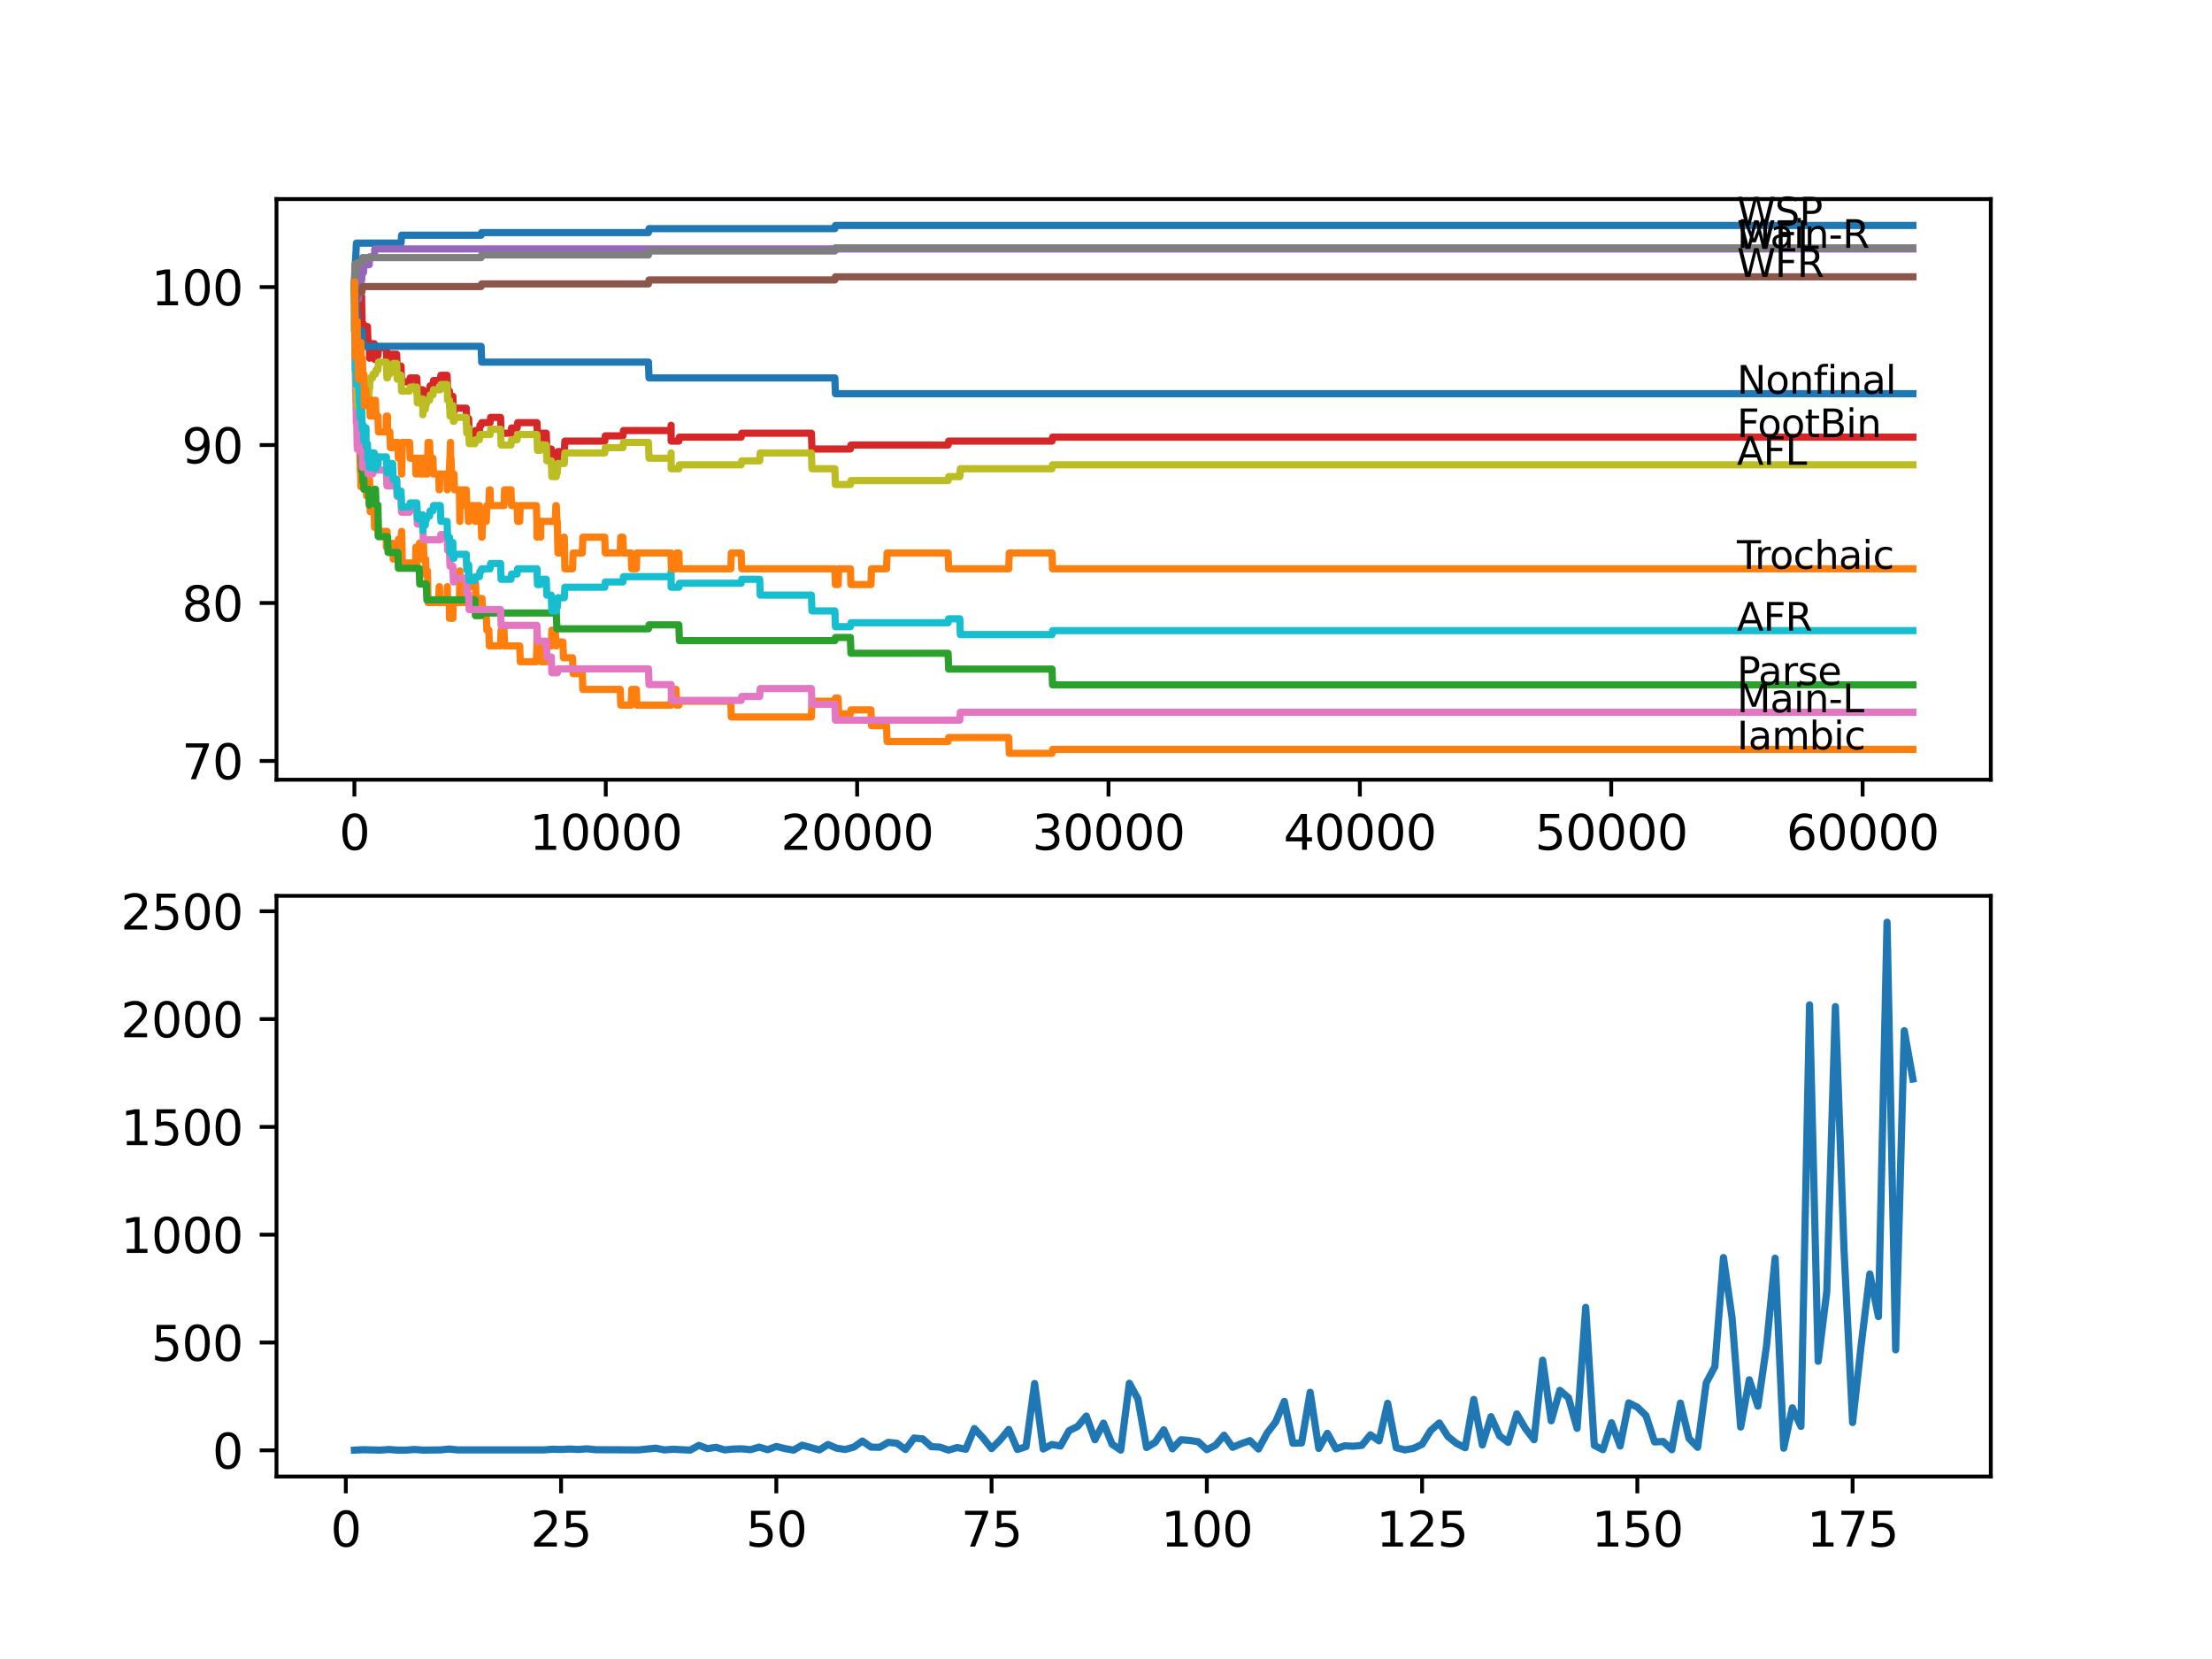 <?xml version="1.0" encoding="utf-8" standalone="no"?>
<!DOCTYPE svg PUBLIC "-//W3C//DTD SVG 1.1//EN"
  "http://www.w3.org/Graphics/SVG/1.1/DTD/svg11.dtd">
<svg xmlns:xlink="http://www.w3.org/1999/xlink" width="460.8pt" height="345.6pt" viewBox="0 0 460.8 345.6" xmlns="http://www.w3.org/2000/svg" version="1.1">
 <defs>
  <style type="text/css">*{stroke-linejoin: round; stroke-linecap: butt}</style>
 </defs>
 <g id="figure_1">
  <g id="patch_1">
   <path d="M 0 345.6 
L 460.8 345.6 
L 460.8 0 
L 0 0 
z
" style="fill: #ffffff"/>
  </g>
  <g id="axes_1">
   <g id="patch_2">
    <path d="M 57.6 162.432 
L 414.72 162.432 
L 414.72 41.472 
L 57.6 41.472 
z
" style="fill: #ffffff"/>
   </g>
   <g id="matplotlib.axis_1">
    <g id="xtick_1">
     <g id="line2d_1">
      <defs>
       <path id="m070f821643" d="M 0 0 
L 0 3.5 
" style="stroke: #000000; stroke-width: 0.8"/>
      </defs>
      <g>
       <use xlink:href="#m070f821643" x="73.827" y="162.432" style="stroke: #000000; stroke-width: 0.8"/>
      </g>
     </g>
     <g id="text_1">
      <!-- 0 -->
      <g transform="translate(70.646 177.03)scale(0.1 -0.1)">
       <defs>
        <path id="DejaVuSans-30" d="M 2034 4250 
Q 1547 4250 1301 3770 
Q 1056 3291 1056 2328 
Q 1056 1369 1301 889 
Q 1547 409 2034 409 
Q 2525 409 2770 889 
Q 3016 1369 3016 2328 
Q 3016 3291 2770 3770 
Q 2525 4250 2034 4250 
z
M 2034 4750 
Q 2819 4750 3233 4129 
Q 3647 3509 3647 2328 
Q 3647 1150 3233 529 
Q 2819 -91 2034 -91 
Q 1250 -91 836 529 
Q 422 1150 422 2328 
Q 422 3509 836 4129 
Q 1250 4750 2034 4750 
z
" transform="scale(0.016)"/>
       </defs>
       <use xlink:href="#DejaVuSans-30"/>
      </g>
     </g>
    </g>
    <g id="xtick_2">
     <g id="line2d_2">
      <g>
       <use xlink:href="#m070f821643" x="126.192" y="162.432" style="stroke: #000000; stroke-width: 0.8"/>
      </g>
     </g>
     <g id="text_2">
      <!-- 10000 -->
      <g transform="translate(110.286 177.03)scale(0.1 -0.1)">
       <defs>
        <path id="DejaVuSans-31" d="M 794 531 
L 1825 531 
L 1825 4091 
L 703 3866 
L 703 4441 
L 1819 4666 
L 2450 4666 
L 2450 531 
L 3481 531 
L 3481 0 
L 794 0 
L 794 531 
z
" transform="scale(0.016)"/>
       </defs>
       <use xlink:href="#DejaVuSans-31"/>
       <use xlink:href="#DejaVuSans-30" x="63.623"/>
       <use xlink:href="#DejaVuSans-30" x="127.246"/>
       <use xlink:href="#DejaVuSans-30" x="190.869"/>
       <use xlink:href="#DejaVuSans-30" x="254.492"/>
      </g>
     </g>
    </g>
    <g id="xtick_3">
     <g id="line2d_3">
      <g>
       <use xlink:href="#m070f821643" x="178.556" y="162.432" style="stroke: #000000; stroke-width: 0.8"/>
      </g>
     </g>
     <g id="text_3">
      <!-- 20000 -->
      <g transform="translate(162.65 177.03)scale(0.1 -0.1)">
       <defs>
        <path id="DejaVuSans-32" d="M 1228 531 
L 3431 531 
L 3431 0 
L 469 0 
L 469 531 
Q 828 903 1448 1529 
Q 2069 2156 2228 2338 
Q 2531 2678 2651 2914 
Q 2772 3150 2772 3378 
Q 2772 3750 2511 3984 
Q 2250 4219 1831 4219 
Q 1534 4219 1204 4116 
Q 875 4013 500 3803 
L 500 4441 
Q 881 4594 1212 4672 
Q 1544 4750 1819 4750 
Q 2544 4750 2975 4387 
Q 3406 4025 3406 3419 
Q 3406 3131 3298 2873 
Q 3191 2616 2906 2266 
Q 2828 2175 2409 1742 
Q 1991 1309 1228 531 
z
" transform="scale(0.016)"/>
       </defs>
       <use xlink:href="#DejaVuSans-32"/>
       <use xlink:href="#DejaVuSans-30" x="63.623"/>
       <use xlink:href="#DejaVuSans-30" x="127.246"/>
       <use xlink:href="#DejaVuSans-30" x="190.869"/>
       <use xlink:href="#DejaVuSans-30" x="254.492"/>
      </g>
     </g>
    </g>
    <g id="xtick_4">
     <g id="line2d_4">
      <g>
       <use xlink:href="#m070f821643" x="230.921" y="162.432" style="stroke: #000000; stroke-width: 0.8"/>
      </g>
     </g>
     <g id="text_4">
      <!-- 30000 -->
      <g transform="translate(215.015 177.03)scale(0.1 -0.1)">
       <defs>
        <path id="DejaVuSans-33" d="M 2597 2516 
Q 3050 2419 3304 2112 
Q 3559 1806 3559 1356 
Q 3559 666 3084 287 
Q 2609 -91 1734 -91 
Q 1441 -91 1130 -33 
Q 819 25 488 141 
L 488 750 
Q 750 597 1062 519 
Q 1375 441 1716 441 
Q 2309 441 2620 675 
Q 2931 909 2931 1356 
Q 2931 1769 2642 2001 
Q 2353 2234 1838 2234 
L 1294 2234 
L 1294 2753 
L 1863 2753 
Q 2328 2753 2575 2939 
Q 2822 3125 2822 3475 
Q 2822 3834 2567 4026 
Q 2313 4219 1838 4219 
Q 1578 4219 1281 4162 
Q 984 4106 628 3988 
L 628 4550 
Q 988 4650 1302 4700 
Q 1616 4750 1894 4750 
Q 2613 4750 3031 4423 
Q 3450 4097 3450 3541 
Q 3450 3153 3228 2886 
Q 3006 2619 2597 2516 
z
" transform="scale(0.016)"/>
       </defs>
       <use xlink:href="#DejaVuSans-33"/>
       <use xlink:href="#DejaVuSans-30" x="63.623"/>
       <use xlink:href="#DejaVuSans-30" x="127.246"/>
       <use xlink:href="#DejaVuSans-30" x="190.869"/>
       <use xlink:href="#DejaVuSans-30" x="254.492"/>
      </g>
     </g>
    </g>
    <g id="xtick_5">
     <g id="line2d_5">
      <g>
       <use xlink:href="#m070f821643" x="283.285" y="162.432" style="stroke: #000000; stroke-width: 0.8"/>
      </g>
     </g>
     <g id="text_5">
      <!-- 40000 -->
      <g transform="translate(267.379 177.03)scale(0.1 -0.1)">
       <defs>
        <path id="DejaVuSans-34" d="M 2419 4116 
L 825 1625 
L 2419 1625 
L 2419 4116 
z
M 2253 4666 
L 3047 4666 
L 3047 1625 
L 3713 1625 
L 3713 1100 
L 3047 1100 
L 3047 0 
L 2419 0 
L 2419 1100 
L 313 1100 
L 313 1709 
L 2253 4666 
z
" transform="scale(0.016)"/>
       </defs>
       <use xlink:href="#DejaVuSans-34"/>
       <use xlink:href="#DejaVuSans-30" x="63.623"/>
       <use xlink:href="#DejaVuSans-30" x="127.246"/>
       <use xlink:href="#DejaVuSans-30" x="190.869"/>
       <use xlink:href="#DejaVuSans-30" x="254.492"/>
      </g>
     </g>
    </g>
    <g id="xtick_6">
     <g id="line2d_6">
      <g>
       <use xlink:href="#m070f821643" x="335.65" y="162.432" style="stroke: #000000; stroke-width: 0.8"/>
      </g>
     </g>
     <g id="text_6">
      <!-- 50000 -->
      <g transform="translate(319.744 177.03)scale(0.1 -0.1)">
       <defs>
        <path id="DejaVuSans-35" d="M 691 4666 
L 3169 4666 
L 3169 4134 
L 1269 4134 
L 1269 2991 
Q 1406 3038 1543 3061 
Q 1681 3084 1819 3084 
Q 2600 3084 3056 2656 
Q 3513 2228 3513 1497 
Q 3513 744 3044 326 
Q 2575 -91 1722 -91 
Q 1428 -91 1123 -41 
Q 819 9 494 109 
L 494 744 
Q 775 591 1075 516 
Q 1375 441 1709 441 
Q 2250 441 2565 725 
Q 2881 1009 2881 1497 
Q 2881 1984 2565 2268 
Q 2250 2553 1709 2553 
Q 1456 2553 1204 2497 
Q 953 2441 691 2322 
L 691 4666 
z
" transform="scale(0.016)"/>
       </defs>
       <use xlink:href="#DejaVuSans-35"/>
       <use xlink:href="#DejaVuSans-30" x="63.623"/>
       <use xlink:href="#DejaVuSans-30" x="127.246"/>
       <use xlink:href="#DejaVuSans-30" x="190.869"/>
       <use xlink:href="#DejaVuSans-30" x="254.492"/>
      </g>
     </g>
    </g>
    <g id="xtick_7">
     <g id="line2d_7">
      <g>
       <use xlink:href="#m070f821643" x="388.014" y="162.432" style="stroke: #000000; stroke-width: 0.8"/>
      </g>
     </g>
     <g id="text_7">
      <!-- 60000 -->
      <g transform="translate(372.108 177.03)scale(0.1 -0.1)">
       <defs>
        <path id="DejaVuSans-36" d="M 2113 2584 
Q 1688 2584 1439 2293 
Q 1191 2003 1191 1497 
Q 1191 994 1439 701 
Q 1688 409 2113 409 
Q 2538 409 2786 701 
Q 3034 994 3034 1497 
Q 3034 2003 2786 2293 
Q 2538 2584 2113 2584 
z
M 3366 4563 
L 3366 3988 
Q 3128 4100 2886 4159 
Q 2644 4219 2406 4219 
Q 1781 4219 1451 3797 
Q 1122 3375 1075 2522 
Q 1259 2794 1537 2939 
Q 1816 3084 2150 3084 
Q 2853 3084 3261 2657 
Q 3669 2231 3669 1497 
Q 3669 778 3244 343 
Q 2819 -91 2113 -91 
Q 1303 -91 875 529 
Q 447 1150 447 2328 
Q 447 3434 972 4092 
Q 1497 4750 2381 4750 
Q 2619 4750 2861 4703 
Q 3103 4656 3366 4563 
z
" transform="scale(0.016)"/>
       </defs>
       <use xlink:href="#DejaVuSans-36"/>
       <use xlink:href="#DejaVuSans-30" x="63.623"/>
       <use xlink:href="#DejaVuSans-30" x="127.246"/>
       <use xlink:href="#DejaVuSans-30" x="190.869"/>
       <use xlink:href="#DejaVuSans-30" x="254.492"/>
      </g>
     </g>
    </g>
   </g>
   <g id="matplotlib.axis_2">
    <g id="ytick_1">
     <g id="line2d_8">
      <defs>
       <path id="m0494bc0187" d="M 0 0 
L -3.5 0 
" style="stroke: #000000; stroke-width: 0.8"/>
      </defs>
      <g>
       <use xlink:href="#m0494bc0187" x="57.6" y="158.524" style="stroke: #000000; stroke-width: 0.8"/>
      </g>
     </g>
     <g id="text_8">
      <!-- 70 -->
      <g transform="translate(37.875 162.324)scale(0.1 -0.1)">
       <defs>
        <path id="DejaVuSans-37" d="M 525 4666 
L 3525 4666 
L 3525 4397 
L 1831 0 
L 1172 0 
L 2766 4134 
L 525 4134 
L 525 4666 
z
" transform="scale(0.016)"/>
       </defs>
       <use xlink:href="#DejaVuSans-37"/>
       <use xlink:href="#DejaVuSans-30" x="63.623"/>
      </g>
     </g>
    </g>
    <g id="ytick_2">
     <g id="line2d_9">
      <g>
       <use xlink:href="#m0494bc0187" x="57.6" y="125.617" style="stroke: #000000; stroke-width: 0.8"/>
      </g>
     </g>
     <g id="text_9">
      <!-- 80 -->
      <g transform="translate(37.875 129.417)scale(0.1 -0.1)">
       <defs>
        <path id="DejaVuSans-38" d="M 2034 2216 
Q 1584 2216 1326 1975 
Q 1069 1734 1069 1313 
Q 1069 891 1326 650 
Q 1584 409 2034 409 
Q 2484 409 2743 651 
Q 3003 894 3003 1313 
Q 3003 1734 2745 1975 
Q 2488 2216 2034 2216 
z
M 1403 2484 
Q 997 2584 770 2862 
Q 544 3141 544 3541 
Q 544 4100 942 4425 
Q 1341 4750 2034 4750 
Q 2731 4750 3128 4425 
Q 3525 4100 3525 3541 
Q 3525 3141 3298 2862 
Q 3072 2584 2669 2484 
Q 3125 2378 3379 2068 
Q 3634 1759 3634 1313 
Q 3634 634 3220 271 
Q 2806 -91 2034 -91 
Q 1263 -91 848 271 
Q 434 634 434 1313 
Q 434 1759 690 2068 
Q 947 2378 1403 2484 
z
M 1172 3481 
Q 1172 3119 1398 2916 
Q 1625 2713 2034 2713 
Q 2441 2713 2670 2916 
Q 2900 3119 2900 3481 
Q 2900 3844 2670 4047 
Q 2441 4250 2034 4250 
Q 1625 4250 1398 4047 
Q 1172 3844 1172 3481 
z
" transform="scale(0.016)"/>
       </defs>
       <use xlink:href="#DejaVuSans-38"/>
       <use xlink:href="#DejaVuSans-30" x="63.623"/>
      </g>
     </g>
    </g>
    <g id="ytick_3">
     <g id="line2d_10">
      <g>
       <use xlink:href="#m0494bc0187" x="57.6" y="92.711" style="stroke: #000000; stroke-width: 0.8"/>
      </g>
     </g>
     <g id="text_10">
      <!-- 90 -->
      <g transform="translate(37.875 96.51)scale(0.1 -0.1)">
       <defs>
        <path id="DejaVuSans-39" d="M 703 97 
L 703 672 
Q 941 559 1184 500 
Q 1428 441 1663 441 
Q 2288 441 2617 861 
Q 2947 1281 2994 2138 
Q 2813 1869 2534 1725 
Q 2256 1581 1919 1581 
Q 1219 1581 811 2004 
Q 403 2428 403 3163 
Q 403 3881 828 4315 
Q 1253 4750 1959 4750 
Q 2769 4750 3195 4129 
Q 3622 3509 3622 2328 
Q 3622 1225 3098 567 
Q 2575 -91 1691 -91 
Q 1453 -91 1209 -44 
Q 966 3 703 97 
z
M 1959 2075 
Q 2384 2075 2632 2365 
Q 2881 2656 2881 3163 
Q 2881 3666 2632 3958 
Q 2384 4250 1959 4250 
Q 1534 4250 1286 3958 
Q 1038 3666 1038 3163 
Q 1038 2656 1286 2365 
Q 1534 2075 1959 2075 
z
" transform="scale(0.016)"/>
       </defs>
       <use xlink:href="#DejaVuSans-39"/>
       <use xlink:href="#DejaVuSans-30" x="63.623"/>
      </g>
     </g>
    </g>
    <g id="ytick_4">
     <g id="line2d_11">
      <g>
       <use xlink:href="#m0494bc0187" x="57.6" y="59.804" style="stroke: #000000; stroke-width: 0.8"/>
      </g>
     </g>
     <g id="text_11">
      <!-- 100 -->
      <g transform="translate(31.512 63.603)scale(0.1 -0.1)">
       <use xlink:href="#DejaVuSans-31"/>
       <use xlink:href="#DejaVuSans-30" x="63.623"/>
       <use xlink:href="#DejaVuSans-30" x="127.246"/>
      </g>
     </g>
    </g>
   </g>
   <g id="line2d_12">
    <path d="M 73.833 59.804 
L 73.838 59.804 
L 73.969 55.581 
L 73.99 55.581 
L 74.115 53.113 
L 74.131 53.113 
L 74.257 50.645 
L 83.541 50.645 
L 83.656 48.999 
L 100.224 48.999 
L 100.34 48.451 
L 135.089 48.451 
L 135.204 47.628 
L 173.917 47.628 
L 174.032 46.97 
L 398.487 46.97 
L 398.487 46.97 
" clip-path="url(#p463dd8eb6d)" style="fill: none; stroke: #1f77b4; stroke-width: 1.5; stroke-linecap: square"/>
   </g>
   <g id="line2d_13">
    <path d="M 73.833 59.804 
L 73.927 72.308 
L 73.958 70.663 
L 73.969 70.663 
L 73.979 67.372 
L 74.058 76.97 
L 74.068 76.97 
L 74.079 76.97 
L 74.189 83.552 
L 74.194 80.261 
L 74.257 80.261 
L 74.267 79.164 
L 74.273 82.455 
L 74.351 81.358 
L 74.409 87.939 
L 74.466 87.117 
L 74.65 87.117 
L 74.728 93.698 
L 74.765 92.601 
L 74.822 92.601 
L 74.932 91.504 
L 75.053 98.085 
L 75.105 98.085 
L 75.178 101.376 
L 75.215 99.457 
L 75.383 99.457 
L 75.498 97.537 
L 75.786 97.537 
L 75.901 96.714 
L 76.053 96.714 
L 76.168 100.005 
L 76.247 100.005 
L 76.362 103.296 
L 76.545 103.296 
L 76.66 100.005 
L 76.996 100.005 
L 77.116 106.586 
L 77.922 106.586 
L 78.038 109.877 
L 78.216 109.877 
L 78.331 109.054 
L 78.724 109.054 
L 78.745 108.232 
L 78.75 111.522 
L 78.818 111.522 
L 78.834 111.522 
L 78.949 110.7 
L 80.457 110.7 
L 80.488 113.99 
L 80.567 110.7 
L 80.63 110.7 
L 80.734 113.99 
L 80.74 113.168 
L 81.792 113.168 
L 81.907 116.458 
L 82.625 116.458 
L 82.74 113.168 
L 82.881 113.168 
L 82.997 112.345 
L 83.541 112.345 
L 83.656 110.7 
L 83.688 110.7 
L 83.808 117.281 
L 86.568 117.281 
L 86.636 113.99 
L 86.678 117.281 
L 86.83 117.281 
L 86.945 113.99 
L 87.327 113.99 
L 87.364 113.168 
L 87.369 116.458 
L 87.421 116.458 
L 87.62 116.458 
L 87.735 113.168 
L 87.861 113.168 
L 87.976 116.458 
L 88.071 116.458 
L 88.186 113.168 
L 88.207 113.168 
L 88.322 116.458 
L 88.647 116.458 
L 88.762 119.749 
L 88.809 119.749 
L 88.924 118.926 
L 89.045 118.926 
L 89.165 125.508 
L 91.375 125.508 
L 91.49 122.217 
L 91.548 122.217 
L 91.663 125.508 
L 93.134 125.508 
L 93.181 122.217 
L 93.244 125.508 
L 93.595 125.508 
L 93.632 128.798 
L 93.705 125.508 
L 93.742 125.508 
L 93.857 128.798 
L 94.339 128.798 
L 94.454 125.508 
L 95.711 125.508 
L 95.784 118.926 
L 95.826 122.217 
L 95.831 122.217 
L 95.946 125.508 
L 95.978 125.508 
L 96.093 122.217 
L 96.459 122.217 
L 96.575 125.508 
L 97.124 125.508 
L 97.24 122.217 
L 97.627 122.217 
L 97.69 118.926 
L 97.737 122.217 
L 98.926 122.217 
L 99.041 121.394 
L 99.057 121.394 
L 99.172 124.685 
L 100.418 124.685 
L 100.533 127.976 
L 101.303 127.976 
L 101.418 131.266 
L 101.832 131.266 
L 101.947 134.557 
L 104.277 134.557 
L 104.393 131.266 
L 104.995 131.266 
L 105.11 134.557 
L 108.262 134.557 
L 108.378 137.848 
L 111.734 137.848 
L 111.849 134.557 
L 111.855 134.557 
L 111.87 131.266 
L 111.965 134.557 
L 112.645 134.557 
L 112.76 137.848 
L 113.797 137.848 
L 113.913 134.557 
L 114.845 134.557 
L 114.96 131.266 
L 115.688 131.266 
L 115.803 134.557 
L 115.892 134.557 
L 116.007 133.735 
L 117.269 133.735 
L 117.384 137.025 
L 119.269 137.025 
L 119.385 140.316 
L 121.301 140.316 
L 121.416 143.607 
L 129.203 143.607 
L 129.318 146.897 
L 131.481 146.897 
L 131.596 143.607 
L 132.554 143.607 
L 132.669 146.897 
L 139.807 146.897 
L 139.922 143.607 
L 140.838 143.607 
L 140.954 146.897 
L 141.42 146.897 
L 141.535 146.075 
L 152.238 146.075 
L 152.353 149.365 
L 169.031 149.365 
L 169.147 146.075 
L 173.917 146.075 
L 174.032 145.416 
L 174.592 145.416 
L 174.708 148.707 
L 177.153 148.707 
L 177.268 147.884 
L 181.436 147.884 
L 181.552 151.175 
L 184.683 151.175 
L 184.798 154.466 
L 197.507 154.466 
L 197.622 153.643 
L 210.137 153.643 
L 210.253 156.934 
L 219.155 156.934 
L 219.27 156.111 
L 398.487 156.111 
L 398.487 156.111 
" clip-path="url(#p463dd8eb6d)" style="fill: none; stroke: #ff7f0e; stroke-width: 1.5; stroke-linecap: square"/>
   </g>
   <g id="line2d_14">
    <path d="M 73.833 59.804 
L 73.948 64.904 
L 73.979 64.904 
L 74.1 73.954 
L 74.131 73.954 
L 74.231 71.486 
L 74.236 74.776 
L 74.257 74.776 
L 74.362 78.067 
L 74.367 77.244 
L 74.388 77.244 
L 74.508 83.826 
L 74.576 83.826 
L 74.65 87.117 
L 74.686 86.02 
L 74.692 86.02 
L 74.728 84.923 
L 74.733 88.213 
L 74.791 88.213 
L 74.822 88.213 
L 74.932 91.504 
L 75.048 89.859 
L 75.178 89.859 
L 75.299 96.44 
L 75.33 96.44 
L 75.383 94.795 
L 75.388 98.085 
L 75.435 96.989 
L 75.482 96.989 
L 75.597 100.279 
L 75.707 100.279 
L 75.786 98.634 
L 75.791 101.925 
L 75.812 101.925 
L 76.823 101.925 
L 76.912 105.215 
L 76.933 103.57 
L 77.964 103.57 
L 78.079 101.925 
L 78.216 101.925 
L 78.331 105.215 
L 78.724 105.215 
L 78.844 111.797 
L 80.734 111.797 
L 80.85 115.087 
L 82.881 115.087 
L 82.997 118.378 
L 87.327 118.378 
L 87.442 121.669 
L 88.809 121.669 
L 88.924 124.959 
L 98.926 124.959 
L 99.041 128.25 
L 100.224 128.25 
L 100.34 127.702 
L 115.892 127.702 
L 116.007 130.992 
L 135.089 130.992 
L 135.204 130.17 
L 141.42 130.17 
L 141.535 133.46 
L 173.917 133.46 
L 174.032 132.802 
L 177.153 132.802 
L 177.268 136.093 
L 197.507 136.093 
L 197.622 139.384 
L 219.155 139.384 
L 219.27 142.674 
L 398.487 142.674 
L 398.487 142.674 
" clip-path="url(#p463dd8eb6d)" style="fill: none; stroke: #2ca02c; stroke-width: 1.5; stroke-linecap: square"/>
   </g>
   <g id="line2d_15">
    <path d="M 73.833 59.804 
L 73.964 55.965 
L 73.969 55.965 
L 74 61.723 
L 74.084 59.53 
L 74.1 59.53 
L 74.205 58.433 
L 74.32 61.723 
L 74.362 61.723 
L 74.409 65.014 
L 74.472 63.095 
L 74.534 63.095 
L 74.655 60.352 
L 74.838 60.352 
L 74.953 63.643 
L 74.974 63.643 
L 75.089 62.546 
L 75.189 62.546 
L 75.304 61.723 
L 75.33 61.723 
L 75.451 68.305 
L 75.482 68.305 
L 75.597 67.482 
L 75.707 67.482 
L 75.786 70.773 
L 75.817 69.95 
L 75.859 69.95 
L 75.974 69.127 
L 76.226 69.127 
L 76.341 68.031 
L 76.545 68.031 
L 76.66 71.321 
L 76.912 71.321 
L 76.99 74.612 
L 77.022 73.515 
L 77.064 73.515 
L 77.179 72.418 
L 77.619 72.418 
L 77.734 71.595 
L 77.964 71.595 
L 78.079 74.886 
L 78.216 74.886 
L 78.331 74.063 
L 78.724 74.063 
L 78.844 72.418 
L 80.488 72.418 
L 80.603 75.709 
L 80.734 75.709 
L 80.85 74.886 
L 81.211 74.886 
L 81.326 73.789 
L 82.625 73.789 
L 82.74 77.08 
L 82.881 77.08 
L 82.997 76.257 
L 83.541 76.257 
L 83.656 79.548 
L 85.321 79.548 
L 85.437 78.725 
L 86.83 78.725 
L 86.945 82.016 
L 87.327 82.016 
L 87.442 81.193 
L 88.071 81.193 
L 88.086 84.484 
L 88.181 83.387 
L 88.573 83.387 
L 88.689 82.29 
L 88.809 82.29 
L 88.924 81.468 
L 89.495 81.468 
L 89.61 80.371 
L 90.186 80.371 
L 90.301 79.274 
L 91.726 79.274 
L 91.841 78.177 
L 93.134 78.177 
L 93.249 81.468 
L 93.632 81.468 
L 93.747 84.758 
L 93.841 84.758 
L 93.956 83.661 
L 93.962 83.661 
L 94.077 82.564 
L 94.339 82.564 
L 94.454 85.855 
L 94.569 85.855 
L 94.684 85.032 
L 97.124 85.032 
L 97.24 88.323 
L 97.46 88.323 
L 97.575 87.226 
L 97.627 87.226 
L 97.742 90.517 
L 98.926 90.517 
L 99.041 89.694 
L 99.874 89.694 
L 99.989 88.597 
L 100.224 88.597 
L 100.34 88.049 
L 102.089 88.049 
L 102.204 86.952 
L 104.277 86.952 
L 104.393 90.243 
L 106.451 90.243 
L 106.566 89.146 
L 107.728 89.146 
L 107.843 88.049 
L 111.855 88.049 
L 111.97 91.34 
L 112.541 91.34 
L 112.656 90.243 
L 113.797 90.243 
L 113.913 93.533 
L 114.845 93.533 
L 114.96 96.824 
L 115.892 96.824 
L 116.007 96.001 
L 116.107 96.001 
L 116.222 94.082 
L 117.557 94.082 
L 117.678 91.888 
L 125.983 91.888 
L 126.098 90.791 
L 129.768 90.791 
L 129.884 89.694 
L 139.754 89.694 
L 139.807 88.597 
L 139.812 91.888 
L 139.854 91.888 
L 141.42 91.888 
L 141.535 91.065 
L 154.401 91.065 
L 154.516 90.243 
L 169.031 90.243 
L 169.147 93.533 
L 177.153 93.533 
L 177.268 92.711 
L 197.507 92.711 
L 197.622 91.888 
L 219.155 91.888 
L 219.27 91.065 
L 398.487 91.065 
L 398.487 91.065 
" clip-path="url(#p463dd8eb6d)" style="fill: none; stroke: #d62728; stroke-width: 1.5; stroke-linecap: square"/>
   </g>
   <g id="line2d_16">
    <path d="M 73.833 59.804 
L 73.859 63.095 
L 73.922 58.981 
L 73.937 58.981 
L 74.576 58.981 
L 74.65 62.272 
L 74.686 61.175 
L 74.692 61.175 
L 74.807 60.078 
L 74.932 60.078 
L 75.048 58.433 
L 75.33 58.433 
L 75.446 56.787 
L 75.707 56.787 
L 75.823 55.142 
L 76.912 55.142 
L 77.027 53.497 
L 77.964 53.497 
L 78.079 51.851 
L 398.487 51.851 
L 398.487 51.851 
" clip-path="url(#p463dd8eb6d)" style="fill: none; stroke: #9467bd; stroke-width: 1.5; stroke-linecap: square"/>
   </g>
   <g id="line2d_17">
    <path d="M 73.833 59.804 
L 73.854 59.804 
L 73.937 59.146 
L 73.943 62.436 
L 74.131 62.436 
L 74.246 61.614 
L 74.362 61.614 
L 74.477 60.791 
L 75.404 60.791 
L 75.519 59.694 
L 100.224 59.694 
L 100.34 59.146 
L 135.089 59.146 
L 135.204 58.323 
L 173.917 58.323 
L 174.032 57.665 
L 398.487 57.665 
L 398.487 57.665 
" clip-path="url(#p463dd8eb6d)" style="fill: none; stroke: #8c564b; stroke-width: 1.5; stroke-linecap: square"/>
   </g>
   <g id="line2d_18">
    <path d="M 73.833 59.804 
L 73.937 74.338 
L 73.964 73.515 
L 73.969 73.515 
L 74.089 81.468 
L 74.131 81.468 
L 74.231 88.049 
L 74.246 86.952 
L 74.299 86.952 
L 74.419 93.533 
L 74.66 93.533 
L 74.781 90.791 
L 74.838 90.791 
L 74.953 94.082 
L 75.404 94.082 
L 75.519 97.372 
L 75.859 97.372 
L 75.974 96.55 
L 76.247 96.55 
L 76.362 95.453 
L 76.545 95.453 
L 76.66 98.744 
L 77.619 98.744 
L 77.734 97.921 
L 80.488 97.921 
L 80.603 101.212 
L 81.792 101.212 
L 81.907 100.115 
L 82.625 100.115 
L 82.74 103.405 
L 83.541 103.405 
L 83.656 106.696 
L 85.321 106.696 
L 85.437 105.873 
L 86.83 105.873 
L 86.945 109.164 
L 88.071 109.164 
L 88.186 112.455 
L 91.726 112.455 
L 91.841 111.358 
L 93.134 111.358 
L 93.249 114.649 
L 93.632 114.649 
L 93.747 117.939 
L 94.339 117.939 
L 94.454 121.23 
L 94.569 121.23 
L 94.684 120.407 
L 97.124 120.407 
L 97.24 123.698 
L 97.627 123.698 
L 97.742 126.989 
L 104.277 126.989 
L 104.393 130.279 
L 111.855 130.279 
L 111.97 133.57 
L 113.797 133.57 
L 113.913 136.861 
L 114.845 136.861 
L 114.96 140.151 
L 116.122 140.151 
L 116.237 139.329 
L 135.089 139.329 
L 135.204 142.619 
L 139.807 142.619 
L 139.922 145.91 
L 154.401 145.91 
L 154.516 145.087 
L 158.255 145.087 
L 158.37 143.442 
L 169.031 143.442 
L 169.147 146.733 
L 173.917 146.733 
L 174.032 150.023 
L 199.947 150.023 
L 200.063 148.378 
L 398.487 148.378 
L 398.487 148.378 
" clip-path="url(#p463dd8eb6d)" style="fill: none; stroke: #e377c2; stroke-width: 1.5; stroke-linecap: square"/>
   </g>
   <g id="line2d_19">
    <path d="M 73.833 59.804 
L 73.937 55.032 
L 73.953 58.323 
L 73.99 58.323 
L 74.105 57.5 
L 74.131 57.5 
L 74.246 56.678 
L 74.299 56.678 
L 74.414 54.758 
L 75.404 54.758 
L 75.519 53.661 
L 100.224 53.661 
L 100.34 53.113 
L 135.089 53.113 
L 135.204 52.29 
L 173.917 52.29 
L 174.032 51.632 
L 398.487 51.632 
L 398.487 51.632 
" clip-path="url(#p463dd8eb6d)" style="fill: none; stroke: #7f7f7f; stroke-width: 1.5; stroke-linecap: square"/>
   </g>
   <g id="line2d_20">
    <path d="M 73.833 59.804 
L 73.838 58.981 
L 73.869 68.853 
L 73.896 66.934 
L 73.922 66.934 
L 73.927 65.837 
L 73.995 74.063 
L 74.006 71.87 
L 74.032 71.87 
L 74.037 70.773 
L 74.042 74.063 
L 74.131 71.87 
L 74.231 80.096 
L 74.252 78.999 
L 74.257 78.999 
L 74.299 77.903 
L 74.304 81.193 
L 74.356 81.193 
L 74.362 81.193 
L 74.388 84.484 
L 74.419 80.919 
L 74.472 80.919 
L 74.534 80.919 
L 74.65 79.822 
L 74.728 85.307 
L 74.765 82.564 
L 74.822 82.564 
L 74.838 81.468 
L 74.843 84.758 
L 74.922 84.758 
L 74.974 84.758 
L 75.089 83.661 
L 75.178 83.661 
L 75.294 81.742 
L 75.383 81.742 
L 75.404 80.645 
L 75.409 83.936 
L 75.482 83.936 
L 75.597 83.113 
L 75.786 83.113 
L 75.906 81.468 
L 76.226 81.468 
L 76.346 79.274 
L 76.545 79.274 
L 76.66 82.564 
L 76.823 82.564 
L 76.938 80.919 
L 76.99 80.919 
L 77.111 78.725 
L 77.619 78.725 
L 77.734 77.903 
L 78.216 77.903 
L 78.331 77.08 
L 78.724 77.08 
L 78.844 75.435 
L 80.488 75.435 
L 80.603 78.725 
L 80.734 78.725 
L 80.85 77.903 
L 81.211 77.903 
L 81.326 76.806 
L 81.792 76.806 
L 81.907 75.709 
L 82.625 75.709 
L 82.74 78.999 
L 82.881 78.999 
L 82.997 78.177 
L 83.541 78.177 
L 83.656 81.468 
L 85.321 81.468 
L 85.437 80.645 
L 86.83 80.645 
L 86.945 83.936 
L 87.327 83.936 
L 87.442 83.113 
L 88.071 83.113 
L 88.086 86.404 
L 88.181 85.307 
L 88.573 85.307 
L 88.689 84.21 
L 88.809 84.21 
L 88.924 83.387 
L 89.495 83.387 
L 89.61 82.29 
L 90.186 82.29 
L 90.301 81.193 
L 91.726 81.193 
L 91.841 80.096 
L 93.134 80.096 
L 93.249 83.387 
L 93.632 83.387 
L 93.747 86.678 
L 93.841 86.678 
L 93.956 85.581 
L 93.962 85.581 
L 94.077 84.484 
L 94.339 84.484 
L 94.454 87.775 
L 94.569 87.775 
L 94.684 86.952 
L 97.124 86.952 
L 97.24 90.243 
L 97.46 90.243 
L 97.575 89.146 
L 97.627 89.146 
L 97.742 92.436 
L 98.926 92.436 
L 99.041 91.614 
L 99.874 91.614 
L 99.989 90.517 
L 102.089 90.517 
L 102.204 89.42 
L 104.277 89.42 
L 104.393 92.711 
L 106.451 92.711 
L 106.566 91.614 
L 107.728 91.614 
L 107.843 90.517 
L 111.855 90.517 
L 111.97 93.808 
L 112.541 93.808 
L 112.656 92.711 
L 113.797 92.711 
L 113.913 96.001 
L 114.845 96.001 
L 114.96 99.292 
L 115.892 99.292 
L 116.007 98.469 
L 116.107 98.469 
L 116.222 96.55 
L 117.557 96.55 
L 117.678 94.356 
L 125.983 94.356 
L 126.098 93.259 
L 129.768 93.259 
L 129.884 92.162 
L 135.089 92.162 
L 135.204 95.453 
L 139.754 95.453 
L 139.807 94.356 
L 139.812 97.647 
L 139.854 97.647 
L 141.42 97.647 
L 141.535 96.824 
L 154.401 96.824 
L 154.516 96.001 
L 158.255 96.001 
L 158.37 94.356 
L 169.031 94.356 
L 169.147 97.647 
L 173.917 97.647 
L 174.032 100.937 
L 177.153 100.937 
L 177.268 100.115 
L 197.507 100.115 
L 197.622 99.292 
L 199.947 99.292 
L 200.063 97.647 
L 219.155 97.647 
L 219.27 96.824 
L 398.487 96.824 
L 398.487 96.824 
" clip-path="url(#p463dd8eb6d)" style="fill: none; stroke: #bcbd22; stroke-width: 1.5; stroke-linecap: square"/>
   </g>
   <g id="line2d_21">
    <path d="M 73.833 59.804 
L 73.854 58.981 
L 73.869 68.853 
L 73.896 66.934 
L 73.917 66.934 
L 74.042 77.354 
L 74.053 77.354 
L 74.173 75.16 
L 74.205 75.16 
L 74.231 80.096 
L 74.314 76.806 
L 74.362 76.806 
L 74.388 80.096 
L 74.419 76.531 
L 74.472 76.531 
L 74.534 76.531 
L 74.65 73.789 
L 74.77 81.468 
L 74.822 81.468 
L 74.838 80.371 
L 74.843 83.661 
L 74.922 83.661 
L 74.932 83.661 
L 74.974 86.952 
L 75.042 85.855 
L 75.178 85.855 
L 75.294 83.936 
L 75.33 83.936 
L 75.446 89.42 
L 75.482 89.42 
L 75.597 88.597 
L 75.707 88.597 
L 75.786 91.888 
L 75.817 91.065 
L 75.859 91.065 
L 75.974 90.243 
L 76.226 90.243 
L 76.247 89.146 
L 76.252 92.436 
L 76.325 92.436 
L 76.545 92.436 
L 76.66 95.727 
L 76.823 95.727 
L 76.912 94.082 
L 76.917 97.372 
L 76.927 97.372 
L 76.99 97.372 
L 77.111 95.179 
L 77.619 95.179 
L 77.734 94.356 
L 77.964 94.356 
L 78.079 97.647 
L 78.216 97.647 
L 78.331 96.824 
L 78.724 96.824 
L 78.844 95.179 
L 80.488 95.179 
L 80.603 98.469 
L 80.734 98.469 
L 80.85 97.647 
L 81.211 97.647 
L 81.326 96.55 
L 81.792 96.55 
L 81.907 99.84 
L 82.625 99.84 
L 82.74 103.131 
L 82.881 103.131 
L 82.997 102.308 
L 83.541 102.308 
L 83.656 105.599 
L 85.321 105.599 
L 85.437 104.777 
L 86.83 104.777 
L 86.945 108.067 
L 87.327 108.067 
L 87.442 107.245 
L 88.071 107.245 
L 88.086 110.535 
L 88.181 109.438 
L 88.573 109.438 
L 88.689 108.341 
L 88.809 108.341 
L 88.924 107.519 
L 89.495 107.519 
L 89.61 106.422 
L 90.186 106.422 
L 90.301 105.325 
L 91.726 105.325 
L 91.841 108.616 
L 93.134 108.616 
L 93.249 111.906 
L 93.632 111.906 
L 93.747 115.197 
L 93.841 115.197 
L 93.956 114.1 
L 93.962 114.1 
L 94.077 113.003 
L 94.339 113.003 
L 94.454 116.294 
L 94.569 116.294 
L 94.684 115.471 
L 97.124 115.471 
L 97.24 118.762 
L 97.46 118.762 
L 97.575 117.665 
L 97.627 117.665 
L 97.742 120.956 
L 98.926 120.956 
L 99.041 120.133 
L 99.874 120.133 
L 99.989 119.036 
L 100.224 119.036 
L 100.34 118.488 
L 102.089 118.488 
L 102.204 117.391 
L 104.277 117.391 
L 104.393 120.681 
L 106.451 120.681 
L 106.566 119.585 
L 107.728 119.585 
L 107.843 118.488 
L 111.855 118.488 
L 111.97 121.778 
L 112.541 121.778 
L 112.656 120.681 
L 113.797 120.681 
L 113.913 123.972 
L 114.845 123.972 
L 114.96 127.263 
L 115.892 127.263 
L 116.007 126.44 
L 116.107 126.44 
L 116.222 124.521 
L 117.557 124.521 
L 117.678 122.327 
L 125.983 122.327 
L 126.098 121.23 
L 129.768 121.23 
L 129.884 120.133 
L 139.754 120.133 
L 139.807 119.036 
L 139.812 122.327 
L 139.854 122.327 
L 141.42 122.327 
L 141.535 121.504 
L 154.401 121.504 
L 154.516 120.681 
L 158.255 120.681 
L 158.37 123.972 
L 169.031 123.972 
L 169.147 127.263 
L 173.917 127.263 
L 174.032 130.554 
L 177.153 130.554 
L 177.268 129.731 
L 197.507 129.731 
L 197.622 128.908 
L 199.947 128.908 
L 200.063 132.199 
L 219.155 132.199 
L 219.27 131.376 
L 398.487 131.376 
L 398.487 131.376 
" clip-path="url(#p463dd8eb6d)" style="fill: none; stroke: #17becf; stroke-width: 1.5; stroke-linecap: square"/>
   </g>
   <g id="line2d_22">
    <path d="M 73.833 59.804 
L 73.854 59.804 
L 73.937 63.095 
L 73.964 62.272 
L 74.131 62.272 
L 74.246 65.563 
L 74.362 65.563 
L 74.477 68.853 
L 75.404 68.853 
L 75.519 72.144 
L 100.224 72.144 
L 100.34 75.435 
L 135.089 75.435 
L 135.204 78.725 
L 173.917 78.725 
L 174.032 82.016 
L 398.487 82.016 
L 398.487 82.016 
" clip-path="url(#p463dd8eb6d)" style="fill: none; stroke: #1f77b4; stroke-width: 1.5; stroke-linecap: square"/>
   </g>
   <g id="line2d_23">
    <path d="M 73.833 59.804 
L 73.838 59.804 
L 73.854 58.707 
L 73.859 61.998 
L 73.922 61.175 
L 74.016 74.338 
L 74.042 71.047 
L 74.157 67.756 
L 74.189 67.756 
L 74.304 71.047 
L 74.351 71.047 
L 74.409 66.934 
L 74.419 73.515 
L 74.456 73.515 
L 74.534 73.515 
L 74.65 76.806 
L 74.66 75.709 
L 74.665 78.999 
L 74.754 77.903 
L 74.838 77.903 
L 74.953 74.612 
L 74.974 74.612 
L 74.98 77.903 
L 75.084 74.612 
L 75.105 74.612 
L 75.189 71.321 
L 75.215 74.612 
L 75.482 74.612 
L 75.597 77.903 
L 75.786 77.903 
L 75.906 84.484 
L 76.053 84.484 
L 76.168 81.193 
L 76.226 81.193 
L 76.247 84.484 
L 76.336 83.387 
L 76.99 83.387 
L 77.09 86.678 
L 77.1 83.387 
L 77.619 83.387 
L 77.734 86.678 
L 77.922 86.678 
L 78.038 83.387 
L 78.216 83.387 
L 78.331 86.678 
L 78.724 86.678 
L 78.839 89.968 
L 80.457 89.968 
L 80.488 86.678 
L 80.567 89.968 
L 80.63 89.968 
L 80.734 86.678 
L 80.74 89.968 
L 81.211 89.968 
L 81.326 93.259 
L 81.792 93.259 
L 81.907 92.162 
L 82.881 92.162 
L 82.997 95.453 
L 83.541 95.453 
L 83.656 98.744 
L 83.688 98.744 
L 83.808 92.162 
L 85.321 92.162 
L 85.437 95.453 
L 86.568 95.453 
L 86.636 98.744 
L 86.678 95.453 
L 87.327 95.453 
L 87.364 98.744 
L 87.437 95.453 
L 87.62 95.453 
L 87.735 98.744 
L 87.861 98.744 
L 87.976 95.453 
L 88.086 95.453 
L 88.202 98.744 
L 88.207 98.744 
L 88.322 95.453 
L 88.573 95.453 
L 88.647 98.744 
L 88.683 95.453 
L 88.809 95.453 
L 88.924 98.744 
L 89.045 98.744 
L 89.165 92.162 
L 89.495 92.162 
L 89.61 95.453 
L 90.186 95.453 
L 90.301 98.744 
L 91.375 98.744 
L 91.49 102.034 
L 91.548 102.034 
L 91.663 98.744 
L 93.134 98.744 
L 93.181 102.034 
L 93.244 98.744 
L 93.595 98.744 
L 93.71 95.453 
L 93.742 95.453 
L 93.841 92.162 
L 93.852 95.453 
L 93.962 95.453 
L 94.077 98.744 
L 94.569 98.744 
L 94.684 102.034 
L 95.711 102.034 
L 95.784 108.616 
L 95.826 105.325 
L 95.831 105.325 
L 95.946 102.034 
L 95.978 102.034 
L 96.093 105.325 
L 96.459 105.325 
L 96.575 102.034 
L 97.124 102.034 
L 97.24 105.325 
L 97.46 105.325 
L 97.575 108.616 
L 97.69 108.616 
L 97.805 105.325 
L 98.926 105.325 
L 99.041 108.616 
L 99.057 108.616 
L 99.172 105.325 
L 99.874 105.325 
L 99.989 108.616 
L 100.224 108.616 
L 100.34 111.906 
L 100.418 111.906 
L 100.533 108.616 
L 101.303 108.616 
L 101.418 105.325 
L 101.832 105.325 
L 101.947 102.034 
L 102.089 102.034 
L 102.204 105.325 
L 104.995 105.325 
L 105.11 102.034 
L 106.451 102.034 
L 106.566 105.325 
L 107.728 105.325 
L 107.843 108.616 
L 108.262 108.616 
L 108.378 105.325 
L 111.734 105.325 
L 111.849 108.616 
L 111.855 108.616 
L 111.87 111.906 
L 111.965 108.616 
L 112.541 108.616 
L 112.645 111.906 
L 112.651 108.616 
L 115.688 108.616 
L 115.803 105.325 
L 115.892 105.325 
L 116.007 108.616 
L 116.107 108.616 
L 116.227 115.197 
L 117.269 115.197 
L 117.384 111.906 
L 117.557 111.906 
L 117.678 118.488 
L 119.269 118.488 
L 119.385 115.197 
L 121.301 115.197 
L 121.416 111.906 
L 125.983 111.906 
L 126.098 115.197 
L 129.203 115.197 
L 129.318 111.906 
L 129.768 111.906 
L 129.884 115.197 
L 131.481 115.197 
L 131.596 118.488 
L 132.554 118.488 
L 132.669 115.197 
L 139.754 115.197 
L 139.87 118.488 
L 140.838 118.488 
L 140.954 115.197 
L 141.42 115.197 
L 141.535 118.488 
L 152.238 118.488 
L 152.353 115.197 
L 154.401 115.197 
L 154.516 118.488 
L 173.917 118.488 
L 174.032 121.778 
L 174.592 121.778 
L 174.708 118.488 
L 177.153 118.488 
L 177.268 121.778 
L 181.436 121.778 
L 181.552 118.488 
L 184.683 118.488 
L 184.798 115.197 
L 197.507 115.197 
L 197.622 118.488 
L 210.137 118.488 
L 210.253 115.197 
L 219.155 115.197 
L 219.27 118.488 
L 398.487 118.488 
L 398.487 118.488 
" clip-path="url(#p463dd8eb6d)" style="fill: none; stroke: #ff7f0e; stroke-width: 1.5; stroke-linecap: square"/>
   </g>
   <g id="patch_3">
    <path d="M 57.6 162.432 
L 57.6 41.472 
" style="fill: none; stroke: #000000; stroke-width: 0.8; stroke-linejoin: miter; stroke-linecap: square"/>
   </g>
   <g id="patch_4">
    <path d="M 414.72 162.432 
L 414.72 41.472 
" style="fill: none; stroke: #000000; stroke-width: 0.8; stroke-linejoin: miter; stroke-linecap: square"/>
   </g>
   <g id="patch_5">
    <path d="M 57.6 162.432 
L 414.72 162.432 
" style="fill: none; stroke: #000000; stroke-width: 0.8; stroke-linejoin: miter; stroke-linecap: square"/>
   </g>
   <g id="patch_6">
    <path d="M 57.6 41.472 
L 414.72 41.472 
" style="fill: none; stroke: #000000; stroke-width: 0.8; stroke-linejoin: miter; stroke-linecap: square"/>
   </g>
   <g id="text_12">
    <!-- WSP -->
    <g transform="translate(361.832 46.97)scale(0.08 -0.08)">
     <defs>
      <path id="DejaVuSans-57" d="M 213 4666 
L 850 4666 
L 1831 722 
L 2809 4666 
L 3519 4666 
L 4500 722 
L 5478 4666 
L 6119 4666 
L 4947 0 
L 4153 0 
L 3169 4050 
L 2175 0 
L 1381 0 
L 213 4666 
z
" transform="scale(0.016)"/>
      <path id="DejaVuSans-53" d="M 3425 4513 
L 3425 3897 
Q 3066 4069 2747 4153 
Q 2428 4238 2131 4238 
Q 1616 4238 1336 4038 
Q 1056 3838 1056 3469 
Q 1056 3159 1242 3001 
Q 1428 2844 1947 2747 
L 2328 2669 
Q 3034 2534 3370 2195 
Q 3706 1856 3706 1288 
Q 3706 609 3251 259 
Q 2797 -91 1919 -91 
Q 1588 -91 1214 -16 
Q 841 59 441 206 
L 441 856 
Q 825 641 1194 531 
Q 1563 422 1919 422 
Q 2459 422 2753 634 
Q 3047 847 3047 1241 
Q 3047 1584 2836 1778 
Q 2625 1972 2144 2069 
L 1759 2144 
Q 1053 2284 737 2584 
Q 422 2884 422 3419 
Q 422 4038 858 4394 
Q 1294 4750 2059 4750 
Q 2388 4750 2728 4690 
Q 3069 4631 3425 4513 
z
" transform="scale(0.016)"/>
      <path id="DejaVuSans-50" d="M 1259 4147 
L 1259 2394 
L 2053 2394 
Q 2494 2394 2734 2622 
Q 2975 2850 2975 3272 
Q 2975 3691 2734 3919 
Q 2494 4147 2053 4147 
L 1259 4147 
z
M 628 4666 
L 2053 4666 
Q 2838 4666 3239 4311 
Q 3641 3956 3641 3272 
Q 3641 2581 3239 2228 
Q 2838 1875 2053 1875 
L 1259 1875 
L 1259 0 
L 628 0 
L 628 4666 
z
" transform="scale(0.016)"/>
     </defs>
     <use xlink:href="#DejaVuSans-57"/>
     <use xlink:href="#DejaVuSans-53" x="98.877"/>
     <use xlink:href="#DejaVuSans-50" x="162.354"/>
    </g>
   </g>
   <g id="text_13">
    <!-- Iambic -->
    <g transform="translate(361.832 156.111)scale(0.08 -0.08)">
     <defs>
      <path id="DejaVuSans-49" d="M 628 4666 
L 1259 4666 
L 1259 0 
L 628 0 
L 628 4666 
z
" transform="scale(0.016)"/>
      <path id="DejaVuSans-61" d="M 2194 1759 
Q 1497 1759 1228 1600 
Q 959 1441 959 1056 
Q 959 750 1161 570 
Q 1363 391 1709 391 
Q 2188 391 2477 730 
Q 2766 1069 2766 1631 
L 2766 1759 
L 2194 1759 
z
M 3341 1997 
L 3341 0 
L 2766 0 
L 2766 531 
Q 2569 213 2275 61 
Q 1981 -91 1556 -91 
Q 1019 -91 701 211 
Q 384 513 384 1019 
Q 384 1609 779 1909 
Q 1175 2209 1959 2209 
L 2766 2209 
L 2766 2266 
Q 2766 2663 2505 2880 
Q 2244 3097 1772 3097 
Q 1472 3097 1187 3025 
Q 903 2953 641 2809 
L 641 3341 
Q 956 3463 1253 3523 
Q 1550 3584 1831 3584 
Q 2591 3584 2966 3190 
Q 3341 2797 3341 1997 
z
" transform="scale(0.016)"/>
      <path id="DejaVuSans-6d" d="M 3328 2828 
Q 3544 3216 3844 3400 
Q 4144 3584 4550 3584 
Q 5097 3584 5394 3201 
Q 5691 2819 5691 2113 
L 5691 0 
L 5113 0 
L 5113 2094 
Q 5113 2597 4934 2840 
Q 4756 3084 4391 3084 
Q 3944 3084 3684 2787 
Q 3425 2491 3425 1978 
L 3425 0 
L 2847 0 
L 2847 2094 
Q 2847 2600 2669 2842 
Q 2491 3084 2119 3084 
Q 1678 3084 1418 2786 
Q 1159 2488 1159 1978 
L 1159 0 
L 581 0 
L 581 3500 
L 1159 3500 
L 1159 2956 
Q 1356 3278 1631 3431 
Q 1906 3584 2284 3584 
Q 2666 3584 2933 3390 
Q 3200 3197 3328 2828 
z
" transform="scale(0.016)"/>
      <path id="DejaVuSans-62" d="M 3116 1747 
Q 3116 2381 2855 2742 
Q 2594 3103 2138 3103 
Q 1681 3103 1420 2742 
Q 1159 2381 1159 1747 
Q 1159 1113 1420 752 
Q 1681 391 2138 391 
Q 2594 391 2855 752 
Q 3116 1113 3116 1747 
z
M 1159 2969 
Q 1341 3281 1617 3432 
Q 1894 3584 2278 3584 
Q 2916 3584 3314 3078 
Q 3713 2572 3713 1747 
Q 3713 922 3314 415 
Q 2916 -91 2278 -91 
Q 1894 -91 1617 61 
Q 1341 213 1159 525 
L 1159 0 
L 581 0 
L 581 4863 
L 1159 4863 
L 1159 2969 
z
" transform="scale(0.016)"/>
      <path id="DejaVuSans-69" d="M 603 3500 
L 1178 3500 
L 1178 0 
L 603 0 
L 603 3500 
z
M 603 4863 
L 1178 4863 
L 1178 4134 
L 603 4134 
L 603 4863 
z
" transform="scale(0.016)"/>
      <path id="DejaVuSans-63" d="M 3122 3366 
L 3122 2828 
Q 2878 2963 2633 3030 
Q 2388 3097 2138 3097 
Q 1578 3097 1268 2742 
Q 959 2388 959 1747 
Q 959 1106 1268 751 
Q 1578 397 2138 397 
Q 2388 397 2633 464 
Q 2878 531 3122 666 
L 3122 134 
Q 2881 22 2623 -34 
Q 2366 -91 2075 -91 
Q 1284 -91 818 406 
Q 353 903 353 1747 
Q 353 2603 823 3093 
Q 1294 3584 2113 3584 
Q 2378 3584 2631 3529 
Q 2884 3475 3122 3366 
z
" transform="scale(0.016)"/>
     </defs>
     <use xlink:href="#DejaVuSans-49"/>
     <use xlink:href="#DejaVuSans-61" x="29.492"/>
     <use xlink:href="#DejaVuSans-6d" x="90.771"/>
     <use xlink:href="#DejaVuSans-62" x="188.184"/>
     <use xlink:href="#DejaVuSans-69" x="251.66"/>
     <use xlink:href="#DejaVuSans-63" x="279.443"/>
    </g>
   </g>
   <g id="text_14">
    <!-- Parse -->
    <g transform="translate(361.832 142.674)scale(0.08 -0.08)">
     <defs>
      <path id="DejaVuSans-72" d="M 2631 2963 
Q 2534 3019 2420 3045 
Q 2306 3072 2169 3072 
Q 1681 3072 1420 2755 
Q 1159 2438 1159 1844 
L 1159 0 
L 581 0 
L 581 3500 
L 1159 3500 
L 1159 2956 
Q 1341 3275 1631 3429 
Q 1922 3584 2338 3584 
Q 2397 3584 2469 3576 
Q 2541 3569 2628 3553 
L 2631 2963 
z
" transform="scale(0.016)"/>
      <path id="DejaVuSans-73" d="M 2834 3397 
L 2834 2853 
Q 2591 2978 2328 3040 
Q 2066 3103 1784 3103 
Q 1356 3103 1142 2972 
Q 928 2841 928 2578 
Q 928 2378 1081 2264 
Q 1234 2150 1697 2047 
L 1894 2003 
Q 2506 1872 2764 1633 
Q 3022 1394 3022 966 
Q 3022 478 2636 193 
Q 2250 -91 1575 -91 
Q 1294 -91 989 -36 
Q 684 19 347 128 
L 347 722 
Q 666 556 975 473 
Q 1284 391 1588 391 
Q 1994 391 2212 530 
Q 2431 669 2431 922 
Q 2431 1156 2273 1281 
Q 2116 1406 1581 1522 
L 1381 1569 
Q 847 1681 609 1914 
Q 372 2147 372 2553 
Q 372 3047 722 3315 
Q 1072 3584 1716 3584 
Q 2034 3584 2315 3537 
Q 2597 3491 2834 3397 
z
" transform="scale(0.016)"/>
      <path id="DejaVuSans-65" d="M 3597 1894 
L 3597 1613 
L 953 1613 
Q 991 1019 1311 708 
Q 1631 397 2203 397 
Q 2534 397 2845 478 
Q 3156 559 3463 722 
L 3463 178 
Q 3153 47 2828 -22 
Q 2503 -91 2169 -91 
Q 1331 -91 842 396 
Q 353 884 353 1716 
Q 353 2575 817 3079 
Q 1281 3584 2069 3584 
Q 2775 3584 3186 3129 
Q 3597 2675 3597 1894 
z
M 3022 2063 
Q 3016 2534 2758 2815 
Q 2500 3097 2075 3097 
Q 1594 3097 1305 2825 
Q 1016 2553 972 2059 
L 3022 2063 
z
" transform="scale(0.016)"/>
     </defs>
     <use xlink:href="#DejaVuSans-50"/>
     <use xlink:href="#DejaVuSans-61" x="55.803"/>
     <use xlink:href="#DejaVuSans-72" x="117.082"/>
     <use xlink:href="#DejaVuSans-73" x="158.195"/>
     <use xlink:href="#DejaVuSans-65" x="210.295"/>
    </g>
   </g>
   <g id="text_15">
    <!-- FootBin -->
    <g transform="translate(361.832 91.065)scale(0.08 -0.08)">
     <defs>
      <path id="DejaVuSans-46" d="M 628 4666 
L 3309 4666 
L 3309 4134 
L 1259 4134 
L 1259 2759 
L 3109 2759 
L 3109 2228 
L 1259 2228 
L 1259 0 
L 628 0 
L 628 4666 
z
" transform="scale(0.016)"/>
      <path id="DejaVuSans-6f" d="M 1959 3097 
Q 1497 3097 1228 2736 
Q 959 2375 959 1747 
Q 959 1119 1226 758 
Q 1494 397 1959 397 
Q 2419 397 2687 759 
Q 2956 1122 2956 1747 
Q 2956 2369 2687 2733 
Q 2419 3097 1959 3097 
z
M 1959 3584 
Q 2709 3584 3137 3096 
Q 3566 2609 3566 1747 
Q 3566 888 3137 398 
Q 2709 -91 1959 -91 
Q 1206 -91 779 398 
Q 353 888 353 1747 
Q 353 2609 779 3096 
Q 1206 3584 1959 3584 
z
" transform="scale(0.016)"/>
      <path id="DejaVuSans-74" d="M 1172 4494 
L 1172 3500 
L 2356 3500 
L 2356 3053 
L 1172 3053 
L 1172 1153 
Q 1172 725 1289 603 
Q 1406 481 1766 481 
L 2356 481 
L 2356 0 
L 1766 0 
Q 1100 0 847 248 
Q 594 497 594 1153 
L 594 3053 
L 172 3053 
L 172 3500 
L 594 3500 
L 594 4494 
L 1172 4494 
z
" transform="scale(0.016)"/>
      <path id="DejaVuSans-42" d="M 1259 2228 
L 1259 519 
L 2272 519 
Q 2781 519 3026 730 
Q 3272 941 3272 1375 
Q 3272 1813 3026 2020 
Q 2781 2228 2272 2228 
L 1259 2228 
z
M 1259 4147 
L 1259 2741 
L 2194 2741 
Q 2656 2741 2882 2914 
Q 3109 3088 3109 3444 
Q 3109 3797 2882 3972 
Q 2656 4147 2194 4147 
L 1259 4147 
z
M 628 4666 
L 2241 4666 
Q 2963 4666 3353 4366 
Q 3744 4066 3744 3513 
Q 3744 3084 3544 2831 
Q 3344 2578 2956 2516 
Q 3422 2416 3680 2098 
Q 3938 1781 3938 1306 
Q 3938 681 3513 340 
Q 3088 0 2303 0 
L 628 0 
L 628 4666 
z
" transform="scale(0.016)"/>
      <path id="DejaVuSans-6e" d="M 3513 2113 
L 3513 0 
L 2938 0 
L 2938 2094 
Q 2938 2591 2744 2837 
Q 2550 3084 2163 3084 
Q 1697 3084 1428 2787 
Q 1159 2491 1159 1978 
L 1159 0 
L 581 0 
L 581 3500 
L 1159 3500 
L 1159 2956 
Q 1366 3272 1645 3428 
Q 1925 3584 2291 3584 
Q 2894 3584 3203 3211 
Q 3513 2838 3513 2113 
z
" transform="scale(0.016)"/>
     </defs>
     <use xlink:href="#DejaVuSans-46"/>
     <use xlink:href="#DejaVuSans-6f" x="53.895"/>
     <use xlink:href="#DejaVuSans-6f" x="115.076"/>
     <use xlink:href="#DejaVuSans-74" x="176.258"/>
     <use xlink:href="#DejaVuSans-42" x="215.467"/>
     <use xlink:href="#DejaVuSans-69" x="284.07"/>
     <use xlink:href="#DejaVuSans-6e" x="311.854"/>
    </g>
   </g>
   <g id="text_16">
    <!-- WFL -->
    <g transform="translate(361.832 51.851)scale(0.08 -0.08)">
     <defs>
      <path id="DejaVuSans-4c" d="M 628 4666 
L 1259 4666 
L 1259 531 
L 3531 531 
L 3531 0 
L 628 0 
L 628 4666 
z
" transform="scale(0.016)"/>
     </defs>
     <use xlink:href="#DejaVuSans-57"/>
     <use xlink:href="#DejaVuSans-46" x="98.877"/>
     <use xlink:href="#DejaVuSans-4c" x="156.396"/>
    </g>
   </g>
   <g id="text_17">
    <!-- WFR -->
    <g transform="translate(361.832 57.665)scale(0.08 -0.08)">
     <defs>
      <path id="DejaVuSans-52" d="M 2841 2188 
Q 3044 2119 3236 1894 
Q 3428 1669 3622 1275 
L 4263 0 
L 3584 0 
L 2988 1197 
Q 2756 1666 2539 1819 
Q 2322 1972 1947 1972 
L 1259 1972 
L 1259 0 
L 628 0 
L 628 4666 
L 2053 4666 
Q 2853 4666 3247 4331 
Q 3641 3997 3641 3322 
Q 3641 2881 3436 2590 
Q 3231 2300 2841 2188 
z
M 1259 4147 
L 1259 2491 
L 2053 2491 
Q 2509 2491 2742 2702 
Q 2975 2913 2975 3322 
Q 2975 3731 2742 3939 
Q 2509 4147 2053 4147 
L 1259 4147 
z
" transform="scale(0.016)"/>
     </defs>
     <use xlink:href="#DejaVuSans-57"/>
     <use xlink:href="#DejaVuSans-46" x="98.877"/>
     <use xlink:href="#DejaVuSans-52" x="156.396"/>
    </g>
   </g>
   <g id="text_18">
    <!-- Main-L -->
    <g transform="translate(361.832 148.378)scale(0.08 -0.08)">
     <defs>
      <path id="DejaVuSans-4d" d="M 628 4666 
L 1569 4666 
L 2759 1491 
L 3956 4666 
L 4897 4666 
L 4897 0 
L 4281 0 
L 4281 4097 
L 3078 897 
L 2444 897 
L 1241 4097 
L 1241 0 
L 628 0 
L 628 4666 
z
" transform="scale(0.016)"/>
      <path id="DejaVuSans-2d" d="M 313 2009 
L 1997 2009 
L 1997 1497 
L 313 1497 
L 313 2009 
z
" transform="scale(0.016)"/>
     </defs>
     <use xlink:href="#DejaVuSans-4d"/>
     <use xlink:href="#DejaVuSans-61" x="86.279"/>
     <use xlink:href="#DejaVuSans-69" x="147.559"/>
     <use xlink:href="#DejaVuSans-6e" x="175.342"/>
     <use xlink:href="#DejaVuSans-2d" x="238.721"/>
     <use xlink:href="#DejaVuSans-4c" x="274.805"/>
    </g>
   </g>
   <g id="text_19">
    <!-- Main-R -->
    <g transform="translate(361.832 51.632)scale(0.08 -0.08)">
     <use xlink:href="#DejaVuSans-4d"/>
     <use xlink:href="#DejaVuSans-61" x="86.279"/>
     <use xlink:href="#DejaVuSans-69" x="147.559"/>
     <use xlink:href="#DejaVuSans-6e" x="175.342"/>
     <use xlink:href="#DejaVuSans-2d" x="238.721"/>
     <use xlink:href="#DejaVuSans-52" x="274.805"/>
    </g>
   </g>
   <g id="text_20">
    <!-- AFL -->
    <g transform="translate(361.832 96.824)scale(0.08 -0.08)">
     <defs>
      <path id="DejaVuSans-41" d="M 2188 4044 
L 1331 1722 
L 3047 1722 
L 2188 4044 
z
M 1831 4666 
L 2547 4666 
L 4325 0 
L 3669 0 
L 3244 1197 
L 1141 1197 
L 716 0 
L 50 0 
L 1831 4666 
z
" transform="scale(0.016)"/>
     </defs>
     <use xlink:href="#DejaVuSans-41"/>
     <use xlink:href="#DejaVuSans-46" x="68.408"/>
     <use xlink:href="#DejaVuSans-4c" x="125.928"/>
    </g>
   </g>
   <g id="text_21">
    <!-- AFR -->
    <g transform="translate(361.832 131.376)scale(0.08 -0.08)">
     <use xlink:href="#DejaVuSans-41"/>
     <use xlink:href="#DejaVuSans-46" x="68.408"/>
     <use xlink:href="#DejaVuSans-52" x="125.928"/>
    </g>
   </g>
   <g id="text_22">
    <!-- Nonfinal -->
    <g transform="translate(361.832 82.016)scale(0.08 -0.08)">
     <defs>
      <path id="DejaVuSans-4e" d="M 628 4666 
L 1478 4666 
L 3547 763 
L 3547 4666 
L 4159 4666 
L 4159 0 
L 3309 0 
L 1241 3903 
L 1241 0 
L 628 0 
L 628 4666 
z
" transform="scale(0.016)"/>
      <path id="DejaVuSans-66" d="M 2375 4863 
L 2375 4384 
L 1825 4384 
Q 1516 4384 1395 4259 
Q 1275 4134 1275 3809 
L 1275 3500 
L 2222 3500 
L 2222 3053 
L 1275 3053 
L 1275 0 
L 697 0 
L 697 3053 
L 147 3053 
L 147 3500 
L 697 3500 
L 697 3744 
Q 697 4328 969 4595 
Q 1241 4863 1831 4863 
L 2375 4863 
z
" transform="scale(0.016)"/>
      <path id="DejaVuSans-6c" d="M 603 4863 
L 1178 4863 
L 1178 0 
L 603 0 
L 603 4863 
z
" transform="scale(0.016)"/>
     </defs>
     <use xlink:href="#DejaVuSans-4e"/>
     <use xlink:href="#DejaVuSans-6f" x="74.805"/>
     <use xlink:href="#DejaVuSans-6e" x="135.986"/>
     <use xlink:href="#DejaVuSans-66" x="199.365"/>
     <use xlink:href="#DejaVuSans-69" x="234.57"/>
     <use xlink:href="#DejaVuSans-6e" x="262.354"/>
     <use xlink:href="#DejaVuSans-61" x="325.732"/>
     <use xlink:href="#DejaVuSans-6c" x="387.012"/>
    </g>
   </g>
   <g id="text_23">
    <!-- Trochaic -->
    <g transform="translate(361.832 118.488)scale(0.08 -0.08)">
     <defs>
      <path id="DejaVuSans-54" d="M -19 4666 
L 3928 4666 
L 3928 4134 
L 2272 4134 
L 2272 0 
L 1638 0 
L 1638 4134 
L -19 4134 
L -19 4666 
z
" transform="scale(0.016)"/>
      <path id="DejaVuSans-68" d="M 3513 2113 
L 3513 0 
L 2938 0 
L 2938 2094 
Q 2938 2591 2744 2837 
Q 2550 3084 2163 3084 
Q 1697 3084 1428 2787 
Q 1159 2491 1159 1978 
L 1159 0 
L 581 0 
L 581 4863 
L 1159 4863 
L 1159 2956 
Q 1366 3272 1645 3428 
Q 1925 3584 2291 3584 
Q 2894 3584 3203 3211 
Q 3513 2838 3513 2113 
z
" transform="scale(0.016)"/>
     </defs>
     <use xlink:href="#DejaVuSans-54"/>
     <use xlink:href="#DejaVuSans-72" x="46.334"/>
     <use xlink:href="#DejaVuSans-6f" x="85.197"/>
     <use xlink:href="#DejaVuSans-63" x="146.379"/>
     <use xlink:href="#DejaVuSans-68" x="201.359"/>
     <use xlink:href="#DejaVuSans-61" x="264.738"/>
     <use xlink:href="#DejaVuSans-69" x="326.018"/>
     <use xlink:href="#DejaVuSans-63" x="353.801"/>
    </g>
   </g>
  </g>
  <g id="axes_2">
   <g id="patch_7">
    <path d="M 57.6 307.584 
L 414.72 307.584 
L 414.72 186.624 
L 57.6 186.624 
z
" style="fill: #ffffff"/>
   </g>
   <g id="matplotlib.axis_3">
    <g id="xtick_8">
     <g id="line2d_24">
      <g>
       <use xlink:href="#m070f821643" x="72.039" y="307.584" style="stroke: #000000; stroke-width: 0.8"/>
      </g>
     </g>
     <g id="text_24">
      <!-- 0 -->
      <g transform="translate(68.858 322.182)scale(0.1 -0.1)">
       <use xlink:href="#DejaVuSans-30"/>
      </g>
     </g>
    </g>
    <g id="xtick_9">
     <g id="line2d_25">
      <g>
       <use xlink:href="#m070f821643" x="116.881" y="307.584" style="stroke: #000000; stroke-width: 0.8"/>
      </g>
     </g>
     <g id="text_25">
      <!-- 25 -->
      <g transform="translate(110.518 322.182)scale(0.1 -0.1)">
       <use xlink:href="#DejaVuSans-32"/>
       <use xlink:href="#DejaVuSans-35" x="63.623"/>
      </g>
     </g>
    </g>
    <g id="xtick_10">
     <g id="line2d_26">
      <g>
       <use xlink:href="#m070f821643" x="161.723" y="307.584" style="stroke: #000000; stroke-width: 0.8"/>
      </g>
     </g>
     <g id="text_26">
      <!-- 50 -->
      <g transform="translate(155.36 322.182)scale(0.1 -0.1)">
       <use xlink:href="#DejaVuSans-35"/>
       <use xlink:href="#DejaVuSans-30" x="63.623"/>
      </g>
     </g>
    </g>
    <g id="xtick_11">
     <g id="line2d_27">
      <g>
       <use xlink:href="#m070f821643" x="206.564" y="307.584" style="stroke: #000000; stroke-width: 0.8"/>
      </g>
     </g>
     <g id="text_27">
      <!-- 75 -->
      <g transform="translate(200.202 322.182)scale(0.1 -0.1)">
       <use xlink:href="#DejaVuSans-37"/>
       <use xlink:href="#DejaVuSans-35" x="63.623"/>
      </g>
     </g>
    </g>
    <g id="xtick_12">
     <g id="line2d_28">
      <g>
       <use xlink:href="#m070f821643" x="251.406" y="307.584" style="stroke: #000000; stroke-width: 0.8"/>
      </g>
     </g>
     <g id="text_28">
      <!-- 100 -->
      <g transform="translate(241.862 322.182)scale(0.1 -0.1)">
       <use xlink:href="#DejaVuSans-31"/>
       <use xlink:href="#DejaVuSans-30" x="63.623"/>
       <use xlink:href="#DejaVuSans-30" x="127.246"/>
      </g>
     </g>
    </g>
    <g id="xtick_13">
     <g id="line2d_29">
      <g>
       <use xlink:href="#m070f821643" x="296.248" y="307.584" style="stroke: #000000; stroke-width: 0.8"/>
      </g>
     </g>
     <g id="text_29">
      <!-- 125 -->
      <g transform="translate(286.704 322.182)scale(0.1 -0.1)">
       <use xlink:href="#DejaVuSans-31"/>
       <use xlink:href="#DejaVuSans-32" x="63.623"/>
       <use xlink:href="#DejaVuSans-35" x="127.246"/>
      </g>
     </g>
    </g>
    <g id="xtick_14">
     <g id="line2d_30">
      <g>
       <use xlink:href="#m070f821643" x="341.09" y="307.584" style="stroke: #000000; stroke-width: 0.8"/>
      </g>
     </g>
     <g id="text_30">
      <!-- 150 -->
      <g transform="translate(331.546 322.182)scale(0.1 -0.1)">
       <use xlink:href="#DejaVuSans-31"/>
       <use xlink:href="#DejaVuSans-35" x="63.623"/>
       <use xlink:href="#DejaVuSans-30" x="127.246"/>
      </g>
     </g>
    </g>
    <g id="xtick_15">
     <g id="line2d_31">
      <g>
       <use xlink:href="#m070f821643" x="385.932" y="307.584" style="stroke: #000000; stroke-width: 0.8"/>
      </g>
     </g>
     <g id="text_31">
      <!-- 175 -->
      <g transform="translate(376.388 322.182)scale(0.1 -0.1)">
       <use xlink:href="#DejaVuSans-31"/>
       <use xlink:href="#DejaVuSans-37" x="63.623"/>
       <use xlink:href="#DejaVuSans-35" x="127.246"/>
      </g>
     </g>
    </g>
   </g>
   <g id="matplotlib.axis_4">
    <g id="ytick_5">
     <g id="line2d_32">
      <g>
       <use xlink:href="#m0494bc0187" x="57.6" y="302.131" style="stroke: #000000; stroke-width: 0.8"/>
      </g>
     </g>
     <g id="text_32">
      <!-- 0 -->
      <g transform="translate(44.237 305.93)scale(0.1 -0.1)">
       <use xlink:href="#DejaVuSans-30"/>
      </g>
     </g>
    </g>
    <g id="ytick_6">
     <g id="line2d_33">
      <g>
       <use xlink:href="#m0494bc0187" x="57.6" y="279.671" style="stroke: #000000; stroke-width: 0.8"/>
      </g>
     </g>
     <g id="text_33">
      <!-- 500 -->
      <g transform="translate(31.512 283.47)scale(0.1 -0.1)">
       <use xlink:href="#DejaVuSans-35"/>
       <use xlink:href="#DejaVuSans-30" x="63.623"/>
       <use xlink:href="#DejaVuSans-30" x="127.246"/>
      </g>
     </g>
    </g>
    <g id="ytick_7">
     <g id="line2d_34">
      <g>
       <use xlink:href="#m0494bc0187" x="57.6" y="257.211" style="stroke: #000000; stroke-width: 0.8"/>
      </g>
     </g>
     <g id="text_34">
      <!-- 1000 -->
      <g transform="translate(25.15 261.01)scale(0.1 -0.1)">
       <use xlink:href="#DejaVuSans-31"/>
       <use xlink:href="#DejaVuSans-30" x="63.623"/>
       <use xlink:href="#DejaVuSans-30" x="127.246"/>
       <use xlink:href="#DejaVuSans-30" x="190.869"/>
      </g>
     </g>
    </g>
    <g id="ytick_8">
     <g id="line2d_35">
      <g>
       <use xlink:href="#m0494bc0187" x="57.6" y="234.751" style="stroke: #000000; stroke-width: 0.8"/>
      </g>
     </g>
     <g id="text_35">
      <!-- 1500 -->
      <g transform="translate(25.15 238.55)scale(0.1 -0.1)">
       <use xlink:href="#DejaVuSans-31"/>
       <use xlink:href="#DejaVuSans-35" x="63.623"/>
       <use xlink:href="#DejaVuSans-30" x="127.246"/>
       <use xlink:href="#DejaVuSans-30" x="190.869"/>
      </g>
     </g>
    </g>
    <g id="ytick_9">
     <g id="line2d_36">
      <g>
       <use xlink:href="#m0494bc0187" x="57.6" y="212.291" style="stroke: #000000; stroke-width: 0.8"/>
      </g>
     </g>
     <g id="text_36">
      <!-- 2000 -->
      <g transform="translate(25.15 216.09)scale(0.1 -0.1)">
       <use xlink:href="#DejaVuSans-32"/>
       <use xlink:href="#DejaVuSans-30" x="63.623"/>
       <use xlink:href="#DejaVuSans-30" x="127.246"/>
       <use xlink:href="#DejaVuSans-30" x="190.869"/>
      </g>
     </g>
    </g>
    <g id="ytick_10">
     <g id="line2d_37">
      <g>
       <use xlink:href="#m0494bc0187" x="57.6" y="189.831" style="stroke: #000000; stroke-width: 0.8"/>
      </g>
     </g>
     <g id="text_37">
      <!-- 2500 -->
      <g transform="translate(25.15 193.63)scale(0.1 -0.1)">
       <use xlink:href="#DejaVuSans-32"/>
       <use xlink:href="#DejaVuSans-35" x="63.623"/>
       <use xlink:href="#DejaVuSans-30" x="127.246"/>
       <use xlink:href="#DejaVuSans-30" x="190.869"/>
      </g>
     </g>
    </g>
   </g>
   <g id="line2d_38">
    <path d="M 73.833 302.086 
L 75.626 301.996 
L 79.214 302.086 
L 81.007 301.951 
L 82.801 302.086 
L 84.595 302.086 
L 86.388 301.951 
L 88.182 302.086 
L 91.769 302.041 
L 93.563 301.861 
L 95.357 302.041 
L 113.294 302.041 
L 115.087 301.906 
L 116.881 301.951 
L 118.675 301.861 
L 120.468 301.951 
L 122.262 301.816 
L 124.056 301.996 
L 133.024 302.041 
L 136.611 301.682 
L 138.405 302.041 
L 140.199 301.906 
L 143.786 302.086 
L 145.58 301.098 
L 147.373 301.771 
L 149.167 301.502 
L 150.961 302.041 
L 152.754 301.861 
L 154.548 301.816 
L 156.342 301.996 
L 158.135 301.457 
L 159.929 301.996 
L 161.723 301.322 
L 163.516 301.771 
L 165.31 302.086 
L 167.104 301.053 
L 170.691 302.041 
L 172.485 300.918 
L 174.278 301.682 
L 176.072 301.951 
L 177.866 301.457 
L 179.659 300.199 
L 181.453 301.457 
L 183.247 301.502 
L 185.04 300.469 
L 186.834 300.648 
L 188.628 301.951 
L 190.421 299.57 
L 192.215 299.75 
L 194.009 301.367 
L 195.802 301.457 
L 197.596 302.086 
L 199.39 301.547 
L 201.183 301.906 
L 202.977 297.594 
L 204.771 299.525 
L 206.564 301.771 
L 208.358 299.975 
L 210.152 297.774 
L 211.945 301.951 
L 213.739 301.367 
L 215.533 288.206 
L 217.326 301.861 
L 219.12 300.918 
L 220.914 301.232 
L 222.707 298.043 
L 224.501 297.145 
L 226.295 294.988 
L 228.088 299.93 
L 229.882 296.471 
L 231.676 300.873 
L 233.469 302.086 
L 235.263 288.161 
L 237.057 291.44 
L 238.851 301.547 
L 240.644 300.469 
L 242.438 297.863 
L 244.232 301.816 
L 246.025 299.93 
L 247.819 300.064 
L 249.613 300.334 
L 251.406 301.996 
L 253.2 301.098 
L 254.994 298.986 
L 256.787 301.502 
L 258.581 300.738 
L 260.375 300.109 
L 262.168 301.861 
L 263.962 298.537 
L 265.756 296.201 
L 267.549 291.934 
L 269.343 300.648 
L 271.137 300.603 
L 272.93 290.047 
L 274.724 301.726 
L 276.518 298.582 
L 278.311 301.816 
L 280.105 301.187 
L 281.899 301.277 
L 283.692 301.098 
L 285.486 298.897 
L 287.28 300.154 
L 289.073 292.338 
L 290.867 301.592 
L 292.661 302.041 
L 294.454 301.726 
L 296.248 300.873 
L 298.042 297.998 
L 299.835 296.426 
L 301.629 299.256 
L 303.423 300.693 
L 305.216 301.592 
L 307.01 291.53 
L 308.804 301.008 
L 310.597 295.123 
L 312.391 299.121 
L 314.185 300.469 
L 315.978 294.539 
L 317.772 297.594 
L 319.566 299.93 
L 321.359 283.354 
L 323.153 295.977 
L 324.947 289.643 
L 326.74 291.17 
L 328.534 297.549 
L 330.328 272.349 
L 332.121 301.098 
L 333.915 301.996 
L 335.709 296.381 
L 337.502 301.232 
L 339.296 292.248 
L 341.09 293.147 
L 342.883 294.899 
L 344.677 300.379 
L 346.471 300.289 
L 348.264 301.996 
L 350.058 292.293 
L 351.852 299.66 
L 353.645 301.502 
L 355.439 288.071 
L 357.233 284.702 
L 359.026 261.972 
L 360.82 274.505 
L 362.614 297.279 
L 364.408 287.442 
L 366.201 292.922 
L 367.995 280.39 
L 369.789 262.107 
L 371.582 301.682 
L 373.376 293.282 
L 375.17 297.145 
L 376.963 209.326 
L 378.757 283.579 
L 380.551 269.07 
L 382.344 209.686 
L 384.138 260.221 
L 385.932 296.336 
L 387.725 280.165 
L 389.519 265.386 
L 391.313 274.28 
L 393.106 192.122 
L 394.9 281.198 
L 396.694 214.717 
L 398.487 224.779 
L 398.487 224.779 
" clip-path="url(#pe8149f0903)" style="fill: none; stroke: #1f77b4; stroke-width: 1.5; stroke-linecap: square"/>
   </g>
   <g id="patch_8">
    <path d="M 57.6 307.584 
L 57.6 186.624 
" style="fill: none; stroke: #000000; stroke-width: 0.8; stroke-linejoin: miter; stroke-linecap: square"/>
   </g>
   <g id="patch_9">
    <path d="M 414.72 307.584 
L 414.72 186.624 
" style="fill: none; stroke: #000000; stroke-width: 0.8; stroke-linejoin: miter; stroke-linecap: square"/>
   </g>
   <g id="patch_10">
    <path d="M 57.6 307.584 
L 414.72 307.584 
" style="fill: none; stroke: #000000; stroke-width: 0.8; stroke-linejoin: miter; stroke-linecap: square"/>
   </g>
   <g id="patch_11">
    <path d="M 57.6 186.624 
L 414.72 186.624 
" style="fill: none; stroke: #000000; stroke-width: 0.8; stroke-linejoin: miter; stroke-linecap: square"/>
   </g>
  </g>
 </g>
 <defs>
  <clipPath id="p463dd8eb6d">
   <rect x="57.6" y="41.472" width="357.12" height="120.96"/>
  </clipPath>
  <clipPath id="pe8149f0903">
   <rect x="57.6" y="186.624" width="357.12" height="120.96"/>
  </clipPath>
 </defs>
</svg>
